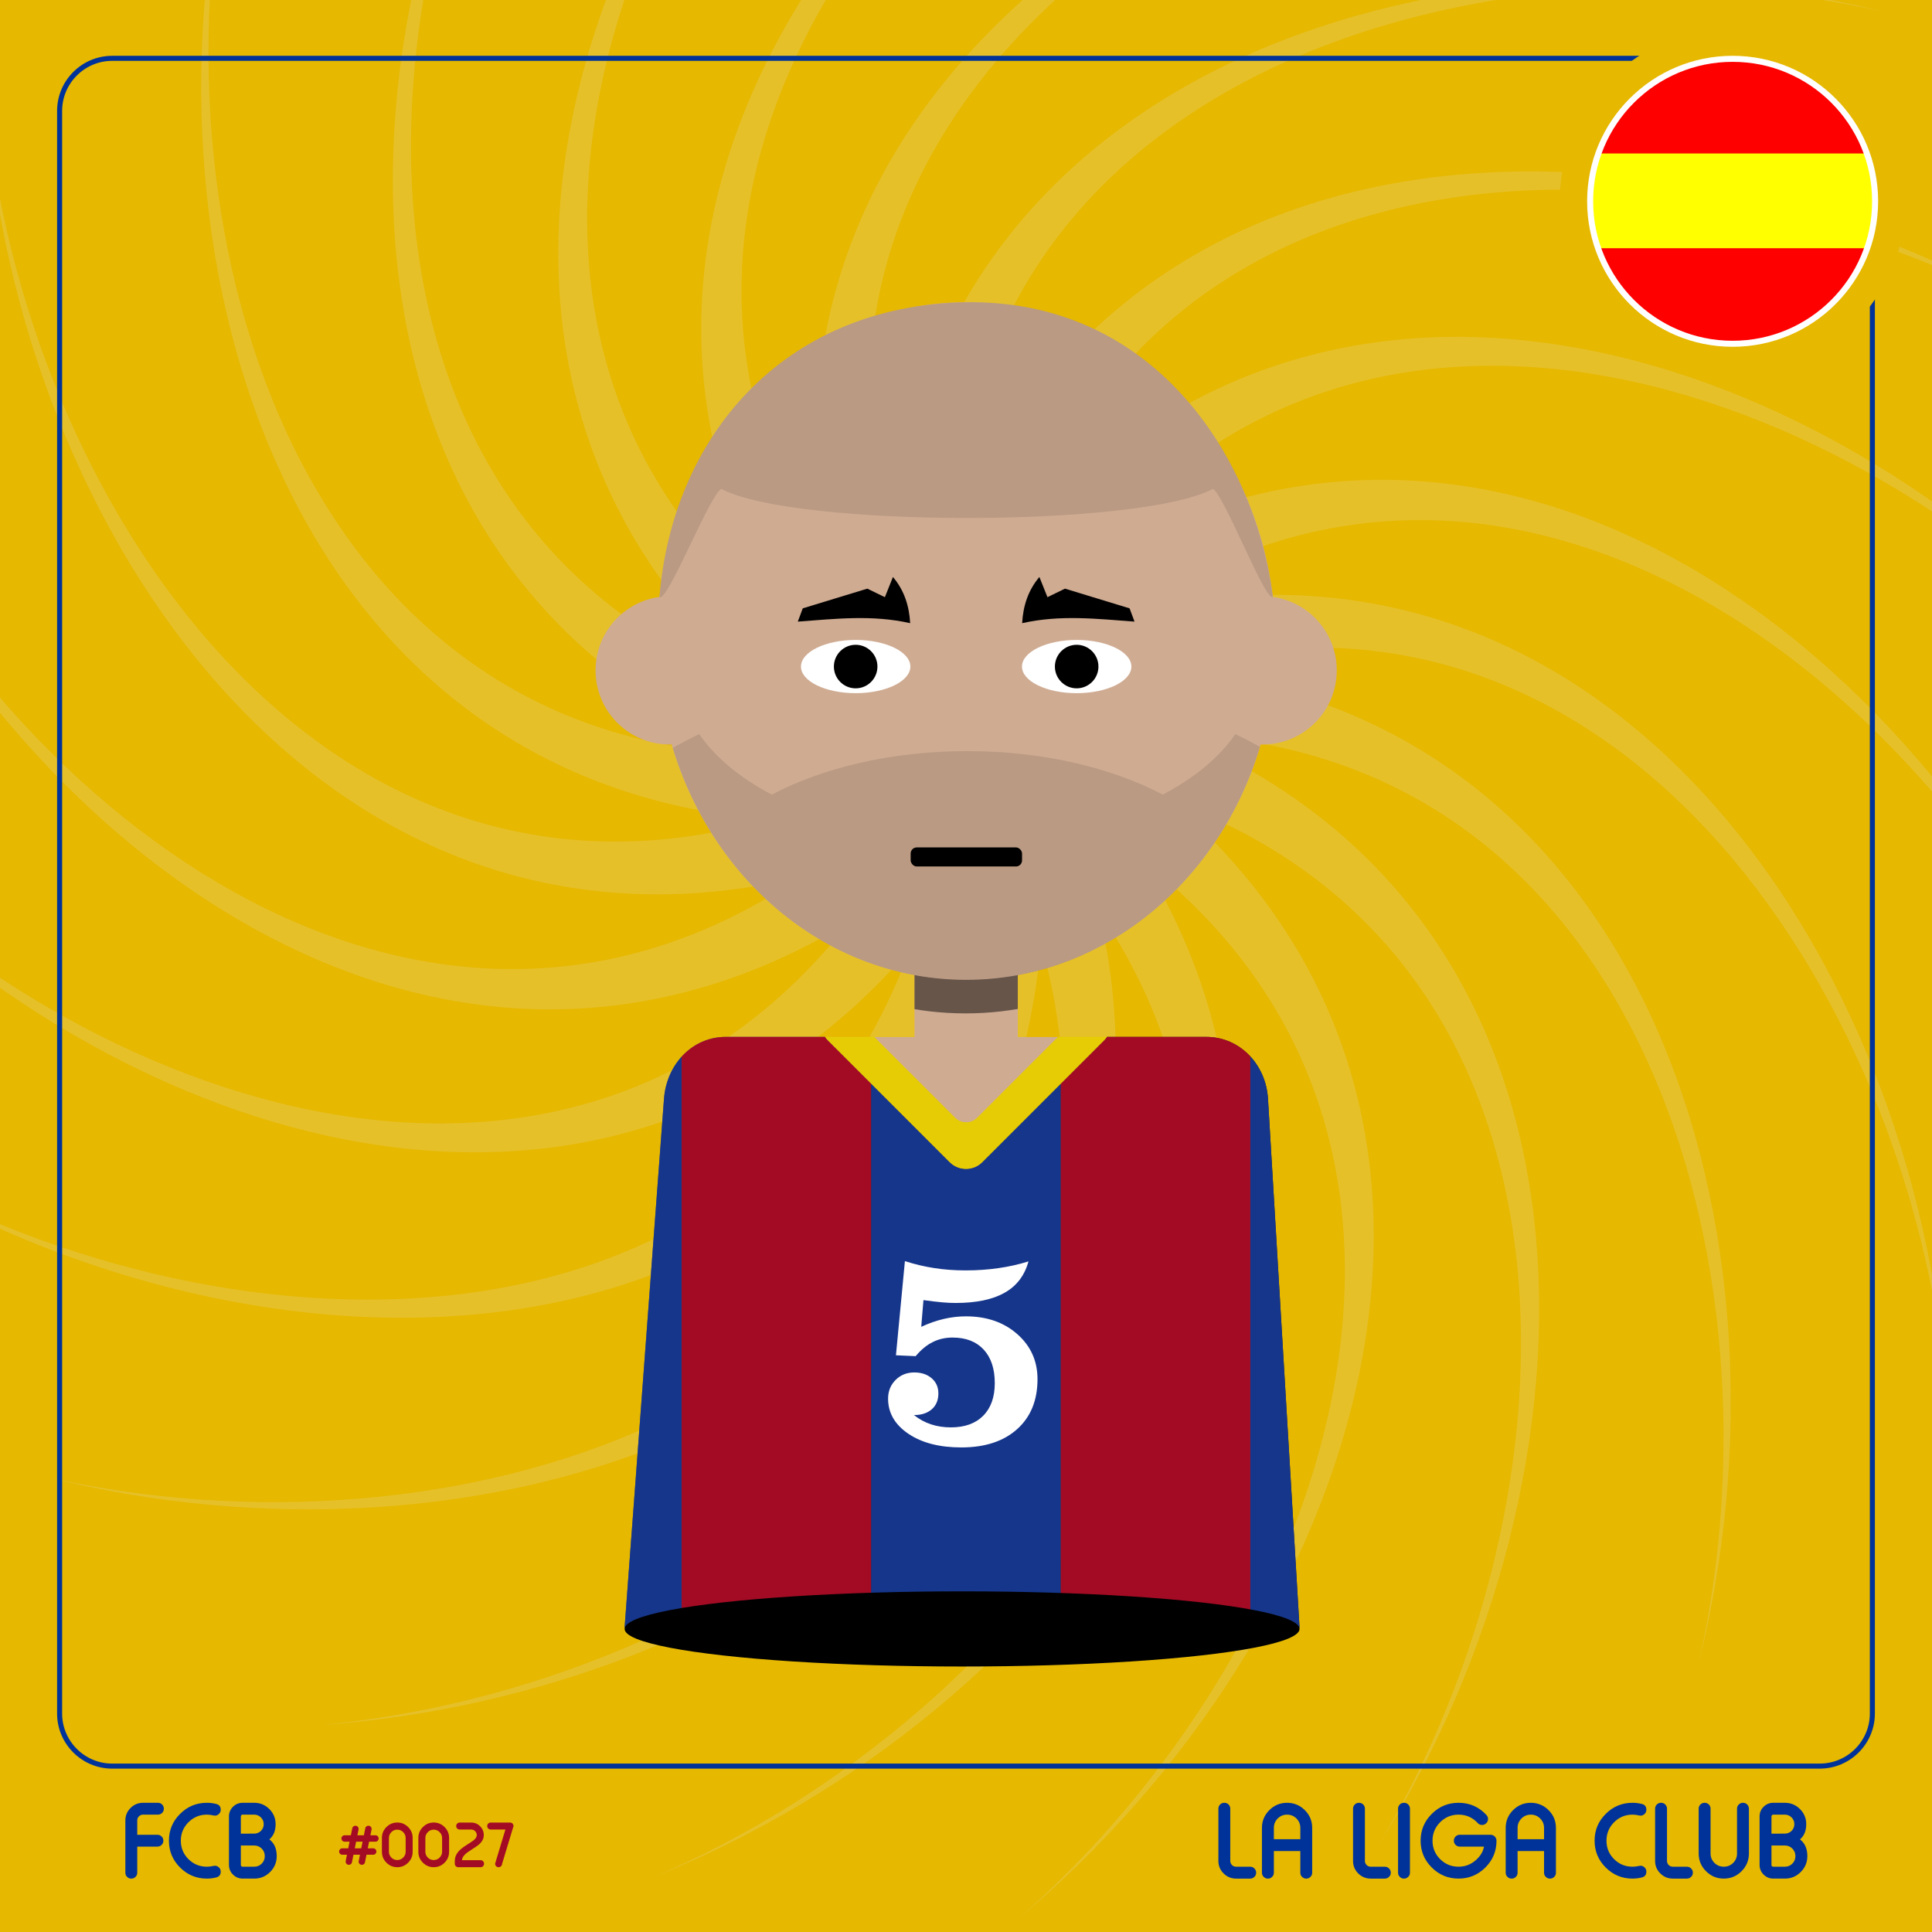 <?xml version="1.0" encoding="UTF-8"?>
<!DOCTYPE svg PUBLIC "-//W3C//DTD SVG 1.1//EN" "http://www.w3.org/Graphics/SVG/1.1/DTD/svg11.dtd">
<!-- Creator: CorelDRAW 2021 (64-Bit) -->
<svg xmlns="http://www.w3.org/2000/svg" xml:space="preserve" width="1920px" height="1920px" version="1.1" style="shape-rendering:geometricPrecision; text-rendering:geometricPrecision; image-rendering:optimizeQuality; fill-rule:evenodd; clip-rule:evenodd"
viewBox="0 0 758.7 758.7"
 xmlns:xlink="http://www.w3.org/1999/xlink"
 xmlns:xodm="http://www.corel.com/coreldraw/odm/2003">
 <defs>
  <style type="text/css">
   <![CDATA[
    .str1 {stroke:#003399;stroke-width:1.98;stroke-linecap:round;stroke-linejoin:round;stroke-miterlimit:22.926}
    .str0 {stroke:black;stroke-width:0.79;stroke-linecap:round;stroke-linejoin:round;stroke-miterlimit:22.926}
    .str2 {stroke:white;stroke-width:2.37;stroke-linecap:round;stroke-linejoin:round;stroke-miterlimit:22.926}
    .fil3 {fill:none}
    .fil15 {fill:black}
    .fil0 {fill:#16368B}
    .fil7 {fill:#16368B}
    .fil4 {fill:#333333}
    .fil8 {fill:#A30B24}
    .fil18 {fill:#BA9A83}
    .fil16 {fill:#CFAB92}
    .fil1 {fill:#E6B800}
    .fil9 {fill:#E6CC05}
    .fil11 {fill:red}
    .fil12 {fill:yellow}
    .fil19 {fill:white}
    .fil14 {fill:#003399;fill-rule:nonzero}
    .fil13 {fill:#A30B24;fill-rule:nonzero}
    .fil10 {fill:white;fill-rule:nonzero}
    .fil6 {fill:black;fill-opacity:0.102}
    .fil5 {fill:white;fill-opacity:0.302}
    .fil17 {fill:black;fill-opacity:0.502}
    .fil2 {fill:#E6C850;fill-opacity:0.502}
   ]]>
  </style>
   <clipPath id="id0">
    <path d="M0 0l758.7 0 0 758.7 -758.7 0 0 -758.7z"/>
   </clipPath>
   <clipPath id="id1">
    <path d="M285.03 407.19l38.96 0c0.32,0.47 0.68,0.92 1.1,1.34l47.87 47.87c3.52,3.51 9.26,3.51 12.77,0l47.87 -47.87c0.42,-0.42 0.79,-0.87 1.11,-1.34l38.95 0c13.36,0 23.49,10.95 24.28,24.28l12.39 207.68 -265.05 0 15.47 -207.68c0.99,-13.32 10.93,-24.28 24.28,-24.28z"/>
   </clipPath>
   <clipPath id="id2">
    <path d="M323.99 407.19l19.35 0 31.69 31.68c2.37,2.38 6.26,2.38 8.64,0l31.69 -31.68 19.35 0c-0.32,0.47 -0.69,0.92 -1.11,1.34l-47.87 47.87c-3.51,3.51 -9.25,3.51 -12.77,0l-47.87 -47.87c-0.42,-0.42 -0.78,-0.87 -1.1,-1.34z"/>
   </clipPath>
   <clipPath id="id3">
    <path d="M680.41 23.1c30.9,0 55.95,25.05 55.95,55.95 0,30.9 -25.05,55.95 -55.95,55.95 -30.9,0 -55.96,-25.05 -55.96,-55.95 0,-30.9 25.06,-55.95 55.96,-55.95z"/>
   </clipPath>
   <clipPath id="id4">
    <path d="M379.41 118.69c61.74,0 112.71,50.44 120.45,115.73 14.17,1.96 25.09,14.12 25.09,28.83 0,16.08 -13.04,29.12 -29.12,29.12 -0.25,0 -0.5,0 -0.75,-0.01 -13.69,46.72 -50.33,82.18 -95.39,90.47l0 24.41 15.73 0 -31.68 31.68c-2.38,2.38 -6.27,2.38 -8.65,0l-31.69 -31.68 15.73 0 0 -24.41c-45.05,-8.29 -81.69,-43.75 -95.38,-90.47l-0.76 0.01c-16.08,0 -29.11,-13.04 -29.11,-29.12 0,-14.71 10.91,-26.87 25.09,-28.83 7.73,-65.29 58.71,-115.73 120.44,-115.73z"/>
   </clipPath>
 </defs>
 <g id="Capa_x0020_1">
  <polygon class="fil0" points="0,0 758.7,0 758.7,758.7 0,758.7 "/>
  <g style="clip-path:url(#id0)">
   <g id="_3075451098512">
    <rect class="fil1 str0" x="-45.37" y="-33.69" width="843.14" height="821.13"/>
    <path class="fil2" d="M667.04 653.16c35.31,-155.86 -23.1,-358.05 -204.34,-364.61 176.74,74.23 170.03,290.73 78.78,435.85 81.74,-137.32 88.67,-347.66 -81.66,-409.9 145.14,125.21 71.86,329.04 -59.77,438.86 120.18,-105.34 191.77,-303.24 49,-415.08 99.35,163.94 -33.33,335.15 -192.46,398.91 146.85,-63.04 276.09,-229.13 174.87,-379.61 43.83,186.61 -135.27,308.44 -306.31,319.91 159.15,-14.58 333.39,-132.6 283.62,-307 -15.98,191.03 -223.96,251.54 -390.17,209.6 155.86,35.32 358.04,-23.09 364.6,-204.33 -74.23,176.74 -290.73,170.03 -435.85,78.78 137.33,81.74 347.66,88.67 409.9,-81.67 -125.21,145.15 -329.04,71.87 -438.85,-59.76 105.34,120.18 303.23,191.76 415.07,49 -163.94,99.35 -335.14,-33.34 -398.91,-192.46 63.05,146.85 229.14,276.09 379.62,174.87 -186.62,43.83 -308.44,-135.27 -319.92,-306.31 14.59,159.15 132.61,333.39 307,283.62 -191.02,-15.98 -251.54,-223.96 -209.6,-390.17 -35.31,155.85 23.1,358.05 204.33,364.6 -176.74,-74.23 -170.02,-290.73 -78.77,-435.85 -81.75,137.32 -88.68,347.66 81.66,409.9 -145.15,-125.21 -71.86,-329.04 59.77,-438.86 -120.18,105.34 -191.77,303.25 -49,415.08 -99.36,-163.94 33.33,-335.15 192.45,-398.91 -146.84,63.04 -276.09,229.14 -174.87,379.61 -43.83,-186.61 135.27,-308.44 306.31,-319.91 -159.14,14.58 -333.39,132.61 -283.62,307 15.99,-191.03 223.97,-251.55 390.18,-209.6 -155.86,-35.31 -358.05,23.1 -364.6,204.33 74.23,-176.74 290.72,-170.03 435.84,-78.77 -137.32,-81.75 -347.66,-88.68 -409.9,81.66 125.21,-145.15 329.05,-71.87 438.86,59.76 -105.34,-120.17 -303.25,-191.76 -415.07,-49 163.93,-99.35 335.14,33.34 398.91,192.46 -63.05,-146.85 -229.15,-276.1 -379.62,-174.87 186.62,-43.83 308.44,135.27 319.91,306.31 -14.58,-159.15 -132.6,-333.39 -307,-283.62 191.03,15.98 251.55,223.96 209.61,390.18z"/>
   </g>
  </g>
  <polygon class="fil3" points="0,0 758.7,0 758.7,758.7 0,758.7 "/>
  <path class="fil3 str1" d="M44.03 22.91l646.44 0c11.34,0 44.81,31.25 44.81,42.59l0 607.43c0,11.34 -9.28,20.62 -20.62,20.62l-670.63 0c-11.34,0 -20.62,-9.28 -20.62,-20.62l0 -629.4c0,-11.34 9.28,-20.62 20.62,-20.62z"/>
  <path class="fil4" d="M285.03 407.19l38.96 0c0.32,0.47 0.68,0.92 1.1,1.34l47.87 47.87c3.52,3.51 9.26,3.51 12.77,0l47.87 -47.87c0.42,-0.42 0.79,-0.87 1.11,-1.34l38.95 0c13.36,0 23.49,10.95 24.28,24.28l12.39 207.68 -265.05 0 15.47 -207.68c0.99,-13.32 10.93,-24.28 24.28,-24.28z"/>
  <g style="clip-path:url(#id1)">
   <g id="_3075451102688">
    <g>
     <path id="_1" class="fil5" d="M185.83 357.18l193.52 0 0 54.3 -80.92 0c-10.97,0 -19.94,8.97 -19.94,19.94l0 288.73c0,2 0.3,3.93 0.85,5.75l-93.51 0 0 -368.72z"/>
     <path class="fil6" d="M572.86 357.18l-193.51 0 0 54.3 82.28 0c10.96,0 19.93,8.97 19.93,19.94l0 175.7c-106.59,12.37 -208.85,6.17 -306.99,-17.67 0,47.25 0,94.5 0,141.75 136.97,0 273.95,0 410.92,0 0,-47.25 0,-94.5 0,-141.75 -4.22,0.94 -8.43,1.85 -12.63,2.73l0 -235z"/>
    </g>
    <rect class="fil7" x="193.23" y="365.62" width="74.45" height="305.37"/>
    <rect class="fil8" x="267.68" y="365.62" width="74.45" height="305.37"/>
    <rect class="fil7" x="342.12" y="365.62" width="74.45" height="305.37"/>
    <rect class="fil8" x="416.57" y="365.62" width="74.45" height="305.37"/>
    <rect class="fil7" x="491.02" y="365.62" width="74.45" height="305.37"/>
   </g>
  </g>
  <path class="fil3" d="M285.03 407.19l38.96 0c0.32,0.47 0.68,0.92 1.1,1.34l47.87 47.87c3.52,3.51 9.26,3.51 12.77,0l47.87 -47.87c0.42,-0.42 0.79,-0.87 1.11,-1.34l38.95 0c13.36,0 23.49,10.95 24.28,24.28l12.39 207.68 -265.05 0 15.47 -207.68c0.99,-13.32 10.93,-24.28 24.28,-24.28z"/>
  <path class="fil9" d="M323.99 407.19l19.35 0 31.69 31.68c2.37,2.38 6.26,2.38 8.64,0l31.69 -31.68 19.35 0c-0.32,0.47 -0.69,0.92 -1.11,1.34l-47.87 47.87c-3.51,3.51 -9.25,3.51 -12.77,0l-47.87 -47.87c-0.42,-0.42 -0.78,-0.87 -1.1,-1.34z"/>
  <g style="clip-path:url(#id2)">
  </g>
  <path id="_1_0" class="fil3" d="M323.99 407.19l19.35 0 31.69 31.68c2.37,2.38 6.26,2.38 8.64,0l31.69 -31.68 19.35 0c-0.32,0.47 -0.69,0.92 -1.11,1.34l-47.87 47.87c-3.51,3.51 -9.25,3.51 -12.77,0l-47.87 -47.87c-0.42,-0.42 -0.78,-0.87 -1.1,-1.34z"/>
  <path class="fil10" d="M358.91 555.7c2.06,1.62 4.28,2.84 6.7,3.64 2.42,0.8 5.02,1.19 7.8,1.19 5.44,0 9.67,-1.52 12.69,-4.56 3.03,-3.05 4.55,-7.33 4.55,-12.83 0,-5.65 -1.47,-10.04 -4.38,-13.18 -2.93,-3.14 -6.98,-4.7 -12.19,-4.7 -2.86,0 -5.46,0.59 -7.82,1.79 -2.38,1.18 -4.59,3.02 -6.68,5.52l-7.74 -0.35 3.52 -36.98c3.74,1.22 7.59,2.13 11.51,2.74 3.92,0.61 8.04,0.91 12.36,0.91 4.46,0 8.76,-0.3 12.86,-0.89 4.11,-0.59 8.05,-1.47 11.8,-2.65 -1.52,5.54 -4.64,9.65 -9.38,12.31 -4.72,2.68 -11.15,4.02 -19.31,4.02 -1.48,0 -3.2,-0.08 -5.16,-0.25 -1.96,-0.17 -4.41,-0.46 -7.4,-0.88l-0.87 10.49c2.97,-1.37 5.91,-2.4 8.83,-3.09 2.93,-0.68 5.82,-1.02 8.73,-1.02 8.18,0 14.9,2.34 20.18,7 5.27,4.66 7.92,10.54 7.92,17.67 0,8.3 -2.66,14.83 -7.99,19.62 -5.33,4.79 -12.65,7.19 -21.94,7.19 -8.54,0 -15.47,-1.79 -20.77,-5.36 -5.31,-3.6 -7.98,-8.19 -7.98,-13.8 0,-2.93 0.99,-5.36 2.95,-7.34 1.96,-1.96 4.42,-2.95 7.35,-2.95 2.77,0 5.06,0.76 6.81,2.28 1.77,1.52 2.64,3.5 2.64,5.96 0,2.62 -0.85,4.7 -2.59,6.22 -1.73,1.52 -4.07,2.28 -7,2.28z"/>
  <circle class="fil1" cx="680.41" cy="79.05" r="67.9"/>
  <g>
  </g>
  <g style="clip-path:url(#id3)">
   <g>
    <rect class="fil11" x="606.01" y="23.14" width="168.83" height="37.17"/>
    <rect class="fil12" x="606.01" y="60.32" width="168.83" height="37.17"/>
    <rect class="fil11" x="606.01" y="97.49" width="168.83" height="37.17"/>
   </g>
  </g>
  <path class="fil3 str2" d="M680.41 23.1c30.9,0 55.95,25.05 55.95,55.95 0,30.9 -25.05,55.95 -55.95,55.95 -30.9,0 -55.96,-25.05 -55.96,-55.95 0,-30.9 25.06,-55.95 55.96,-55.95z"/>
  <path class="fil13" d="M136.75 725.84l0.52 -2.61 -1.96 0c-0.33,0 -0.63,-0.12 -0.87,-0.37 -0.24,-0.25 -0.36,-0.54 -0.36,-0.88l0 -0.02c0,-0.34 0.12,-0.63 0.36,-0.88 0.24,-0.24 0.54,-0.36 0.87,-0.36l2.47 0 0.56 -2.77c0.07,-0.33 0.25,-0.59 0.54,-0.78 0.21,-0.14 0.44,-0.2 0.69,-0.2 0.08,0 0.18,0 0.28,0.02l0.02 0.01c0.3,0.06 0.55,0.23 0.75,0.51 0.14,0.21 0.2,0.44 0.2,0.68 0,0.09 -0.01,0.18 -0.02,0.27l-0.45 2.26 2.54 0 0.56 -2.77c0.07,-0.33 0.25,-0.59 0.54,-0.78 0.21,-0.14 0.43,-0.2 0.67,-0.2 0.09,0 0.18,0 0.27,0.02l0.03 0.01c0.32,0.06 0.57,0.23 0.77,0.51 0.13,0.21 0.2,0.44 0.2,0.68 0,0.09 -0.01,0.18 -0.02,0.27l-0.45 2.26 2 0c0.34,0 0.63,0.12 0.86,0.36 0.25,0.25 0.37,0.54 0.37,0.88l0 0.02c0,0.34 -0.12,0.63 -0.37,0.88 -0.23,0.25 -0.52,0.37 -0.86,0.37l-2.51 0 -0.53 2.61 2.14 0c0.35,0 0.64,0.13 0.87,0.37 0.25,0.25 0.37,0.54 0.37,0.88l0 0.03c0,0.33 -0.12,0.62 -0.37,0.87 -0.23,0.24 -0.52,0.37 -0.87,0.37l-2.64 0 -0.6 2.97c-0.06,0.34 -0.24,0.6 -0.53,0.79 -0.21,0.13 -0.44,0.2 -0.68,0.2 -0.08,0 -0.18,-0.01 -0.26,-0.02l-0.04 -0.01c-0.31,-0.07 -0.57,-0.24 -0.76,-0.52 -0.14,-0.21 -0.22,-0.43 -0.22,-0.68 0,-0.08 0.02,-0.17 0.04,-0.26l0.48 -2.47 -2.54 0 -0.6 2.97c-0.06,0.34 -0.24,0.6 -0.53,0.79 -0.21,0.13 -0.44,0.2 -0.7,0.2 -0.08,0 -0.18,-0.01 -0.28,-0.02l-0.02 -0.01c-0.3,-0.07 -0.55,-0.24 -0.74,-0.52 -0.14,-0.21 -0.21,-0.43 -0.21,-0.68 0,-0.08 0.01,-0.17 0.03,-0.26l0.48 -2.47 -1.82 0c-0.34,0 -0.64,-0.13 -0.88,-0.37 -0.24,-0.25 -0.36,-0.54 -0.36,-0.87l0 -0.03c0,-0.34 0.12,-0.63 0.36,-0.88 0.24,-0.24 0.54,-0.37 0.88,-0.37l2.33 0zm3.1 -2.61l-0.53 2.61 2.54 0 0.52 -2.61 -2.53 0z"/>
  <path id="_1_1" class="fil13" d="M156.01 715.71c1.66,0 3.08,0.59 4.26,1.77 1.19,1.18 1.78,2.6 1.78,4.25l0 5.48c0,1.66 -0.59,3.08 -1.78,4.27 -1.18,1.18 -2.6,1.77 -4.26,1.77 -1.65,0 -3.07,-0.59 -4.25,-1.77 -1.19,-1.19 -1.78,-2.61 -1.78,-4.27l0 -5.48c0,-1.65 0.59,-3.07 1.78,-4.25 1.18,-1.18 2.6,-1.77 4.25,-1.77zm0 2.8c-0.91,0 -1.68,0.32 -2.32,0.97 -0.64,0.64 -0.96,1.42 -0.96,2.32l0 5.34c0,0.91 0.32,1.69 0.96,2.33 0.64,0.64 1.41,0.97 2.32,0.97 0.91,0 1.68,-0.33 2.32,-0.97 0.65,-0.64 0.97,-1.42 0.97,-2.33l0 -5.34c0,-0.9 -0.32,-1.68 -0.97,-2.32 -0.64,-0.65 -1.41,-0.97 -2.32,-0.97z"/>
  <path id="_2" class="fil13" d="M170.32 715.71c1.66,0 3.08,0.59 4.26,1.77 1.19,1.18 1.78,2.6 1.78,4.25l0 5.48c0,1.66 -0.59,3.08 -1.78,4.27 -1.18,1.18 -2.6,1.77 -4.26,1.77 -1.65,0 -3.07,-0.59 -4.25,-1.77 -1.19,-1.19 -1.78,-2.61 -1.78,-4.27l0 -5.48c0,-1.65 0.59,-3.07 1.78,-4.25 1.18,-1.18 2.6,-1.77 4.25,-1.77zm0 2.8c-0.91,0 -1.68,0.32 -2.32,0.97 -0.64,0.64 -0.96,1.42 -0.96,2.32l0 5.34c0,0.91 0.32,1.69 0.96,2.33 0.64,0.64 1.41,0.97 2.32,0.97 0.91,0 1.68,-0.33 2.32,-0.97 0.65,-0.64 0.97,-1.42 0.97,-2.33l0 -5.34c0,-0.9 -0.32,-1.68 -0.97,-2.32 -0.64,-0.65 -1.41,-0.97 -2.32,-0.97z"/>
  <path id="_3" class="fil13" d="M185.03 715.72c1.37,0 2.54,0.48 3.5,1.45 0.97,0.96 1.45,2.12 1.45,3.49 0,1.19 -0.48,2.28 -1.43,3.25 -0.57,0.59 -1.57,1.32 -3,2.2 -1.42,0.89 -2.38,1.58 -2.88,2.07 -0.83,0.81 -1.24,1.59 -1.24,2.32l7.31 0c0.38,0 0.7,0.13 0.95,0.41 0.27,0.26 0.4,0.59 0.4,0.96l0 0.02c0,0.38 -0.13,0.7 -0.4,0.96 -0.25,0.27 -0.57,0.4 -0.95,0.4l-8.78 0c-0.37,0 -0.68,-0.13 -0.96,-0.4 -0.27,-0.26 -0.4,-0.58 -0.4,-0.96l0 -1.05c0,-1.38 0.48,-2.62 1.43,-3.74 0.65,-0.76 1.66,-1.58 3.04,-2.46 1.67,-1.07 2.64,-1.73 2.94,-1.96 0.81,-0.68 1.22,-1.36 1.22,-2.02 0,-0.61 -0.21,-1.12 -0.64,-1.55 -0.43,-0.44 -0.95,-0.65 -1.56,-0.65l-4.51 0c-0.38,0 -0.7,-0.13 -0.97,-0.4 -0.26,-0.26 -0.4,-0.59 -0.4,-0.96l0 -0.02c0,-0.38 0.14,-0.7 0.4,-0.97 0.27,-0.26 0.59,-0.39 0.97,-0.39l4.51 0z"/>
  <path id="_4" class="fil13" d="M197.17 731.94c0,0.34 -0.13,0.64 -0.4,0.91 -0.27,0.27 -0.59,0.4 -0.96,0.4l-0.03 0c-0.38,0 -0.69,-0.13 -0.95,-0.4 -0.27,-0.26 -0.4,-0.59 -0.4,-1l4.04 -13.39 -5.78 0c-0.37,0 -0.69,-0.13 -0.96,-0.4 -0.26,-0.26 -0.4,-0.59 -0.4,-0.96l0 -0.02c0,-0.38 0.14,-0.7 0.4,-0.97 0.27,-0.26 0.59,-0.39 0.96,-0.39l7.61 0c0.37,0 0.69,0.13 0.96,0.39 0.26,0.27 0.4,0.61 0.4,1.01l-4.49 14.82z"/>
  <path class="fil14" d="M53.9 720.52l7.95 0c0.61,0 1.15,0.22 1.62,0.67 0.45,0.45 0.68,1 0.68,1.64l0 0.04c0,0.64 -0.23,1.18 -0.68,1.62 -0.47,0.45 -1.01,0.68 -1.62,0.68l-7.95 0 0 10.26c0,0.64 -0.23,1.18 -0.69,1.62 -0.46,0.45 -1,0.68 -1.62,0.68l-0.06 0c-0.62,0 -1.16,-0.23 -1.62,-0.68 -0.46,-0.44 -0.68,-0.98 -0.68,-1.62l0 -20.52c0,-1.91 0.68,-3.55 2.04,-4.91 1.36,-1.36 3,-2.04 4.92,-2.04l5.85 0c0.62,0 1.16,0.22 1.62,0.66 0.45,0.47 0.68,1.01 0.68,1.64l0 0.04c0,0.64 -0.23,1.19 -0.68,1.64 -0.46,0.44 -1,0.67 -1.62,0.67l-5.85 0c-0.64,0 -1.18,0.22 -1.62,0.67 -0.45,0.44 -0.67,0.99 -0.67,1.63l0 5.61z"/>
  <path id="_1_2" class="fil14" d="M81.23 707.96c1.25,0 2.49,0.15 3.69,0.46 1.17,0.3 1.76,1.04 1.76,2.23l0 0.06c0,0.74 -0.31,1.36 -0.92,1.82 -0.4,0.32 -0.85,0.48 -1.33,0.48 -0.2,0 -0.41,-0.03 -0.63,-0.08 -0.86,-0.21 -1.71,-0.32 -2.57,-0.32 -2.83,0 -5.23,1 -7.23,2.99 -1.99,2 -2.99,4.41 -2.99,7.25 0,2.83 1,5.25 2.99,7.24 2,1.98 4.4,2.97 7.23,2.97 0.86,0 1.71,-0.1 2.57,-0.31 0.22,-0.04 0.43,-0.07 0.63,-0.07 0.48,0 0.93,0.16 1.33,0.48 0.61,0.45 0.92,1.06 0.92,1.83l0 0.03c0,1.2 -0.59,1.95 -1.76,2.25 -1.2,0.31 -2.44,0.46 -3.69,0.46 -4.11,0 -7.61,-1.46 -10.52,-4.36 -2.92,-2.91 -4.37,-6.42 -4.37,-10.52 0,-4.11 1.45,-7.62 4.37,-10.52 2.91,-2.92 6.41,-4.37 10.52,-4.37z"/>
  <path id="_2_3" class="fil14" d="M94.58 720.08l5.25 -0.02c1.04,0 1.92,-0.36 2.64,-1.07 0.73,-0.72 1.09,-1.6 1.09,-2.64 0,-1.03 -0.36,-1.91 -1.09,-2.63 -0.73,-0.74 -1.62,-1.11 -2.64,-1.11l-4.54 0c-0.21,0 -0.38,0.07 -0.52,0.21 -0.12,0.14 -0.19,0.31 -0.19,0.51l0 6.75zm-4.67 -6.75c0,-1.49 0.53,-2.75 1.58,-3.81 1.06,-1.04 2.33,-1.56 3.8,-1.56l4.54 0c2.32,0 4.3,0.82 5.94,2.46 1.64,1.64 2.46,3.61 2.46,5.93 0,2.61 -0.82,4.61 -2.46,5.98 1.94,1.47 2.9,3.66 2.9,6.58 0,2.43 -0.87,4.5 -2.59,6.23 -1.73,1.73 -3.81,2.59 -6.25,2.59l-4.54 0c-1.47,0 -2.74,-0.53 -3.8,-1.58 -1.05,-1.05 -1.58,-2.32 -1.58,-3.79l0 -19.03zm9.92 19.73c1.15,0 2.14,-0.4 2.95,-1.2 0.8,-0.81 1.2,-1.8 1.2,-2.95 0,-1.16 -0.4,-2.15 -1.2,-2.96 -0.81,-0.81 -1.8,-1.22 -2.95,-1.22l-5.25 0 0 7.63c0,0.2 0.07,0.37 0.19,0.51 0.14,0.12 0.31,0.19 0.52,0.19l4.54 0z"/>
  <path class="fil14" d="M483.13 730.78c0,0.63 0.23,1.17 0.67,1.62 0.44,0.44 0.98,0.66 1.62,0.66l5.54 0c0.64,0 1.19,0.23 1.64,0.69 0.46,0.45 0.69,1 0.69,1.64l0 0.04c0,0.64 -0.23,1.18 -0.69,1.62 -0.45,0.45 -1,0.68 -1.64,0.68l-5.54 0c-1.92,0 -3.56,-0.68 -4.92,-2.04 -1.36,-1.36 -2.04,-2.99 -2.04,-4.91l0 -20.52c0,-0.63 0.23,-1.17 0.69,-1.64 0.45,-0.44 0.99,-0.66 1.62,-0.66l0.06 0c0.62,0 1.16,0.22 1.62,0.66 0.45,0.47 0.68,1.01 0.68,1.64l0 20.52z"/>
  <path id="_1_4" class="fil14" d="M515.3 735.43c0,0.64 -0.23,1.18 -0.68,1.62 -0.46,0.45 -1,0.68 -1.62,0.68l-0.06 0c-0.62,0 -1.16,-0.23 -1.62,-0.68 -0.46,-0.44 -0.68,-0.98 -0.68,-1.62l0 -8.51 -10.39 0 0 8.51c0,0.64 -0.23,1.18 -0.69,1.62 -0.46,0.45 -1,0.68 -1.62,0.68l-0.06 0c-0.62,0 -1.16,-0.23 -1.62,-0.68 -0.46,-0.44 -0.69,-0.98 -0.69,-1.62l0 -17.62c0,-2.72 0.97,-5.04 2.91,-6.97 1.93,-1.92 4.24,-2.88 6.95,-2.88 2.72,0 5.04,0.96 6.97,2.88 1.94,1.93 2.9,4.25 2.9,6.97l0 17.62zm-4.66 -13.16l0 -4.46c0,-1.43 -0.51,-2.66 -1.51,-3.68 -1.02,-1.01 -2.25,-1.52 -3.7,-1.52 -1.44,0 -2.66,0.51 -3.68,1.52 -1,1.02 -1.5,2.25 -1.5,3.68l0 4.46 10.39 0z"/>
  <path id="_2_5" class="fil14" d="M536 730.78c0,0.63 0.23,1.17 0.67,1.62 0.44,0.44 0.98,0.66 1.62,0.66l5.54 0c0.64,0 1.19,0.23 1.64,0.69 0.47,0.45 0.69,1 0.69,1.64l0 0.04c0,0.64 -0.22,1.18 -0.69,1.62 -0.45,0.45 -1,0.68 -1.64,0.68l-5.54 0c-1.92,0 -3.56,-0.68 -4.92,-2.04 -1.36,-1.36 -2.03,-2.99 -2.03,-4.91l0 -20.52c0,-0.63 0.22,-1.17 0.68,-1.64 0.45,-0.44 0.99,-0.66 1.62,-0.66l0.06 0c0.62,0 1.16,0.22 1.62,0.66 0.45,0.47 0.68,1.01 0.68,1.64l0 20.52z"/>
  <path id="_3_6" class="fil14" d="M551.38 707.96c0.62,0 1.16,0.22 1.62,0.66 0.46,0.47 0.69,1.01 0.69,1.64l0 25.17c0,0.64 -0.23,1.18 -0.69,1.62 -0.46,0.45 -1,0.68 -1.62,0.68l-0.05 0c-0.63,0 -1.17,-0.23 -1.62,-0.68 -0.46,-0.44 -0.69,-0.98 -0.69,-1.62l0 -25.17c0,-0.63 0.23,-1.17 0.69,-1.64 0.45,-0.44 0.99,-0.66 1.62,-0.66l0.05 0z"/>
  <path id="_4_7" class="fil14" d="M572.76 707.96c4.36,0 8.02,1.6 10.97,4.8 0.41,0.46 0.63,0.98 0.63,1.56 0,0.09 -0.01,0.18 -0.02,0.25 -0.09,0.7 -0.4,1.24 -0.94,1.6l-0.04 0.04c-0.41,0.31 -0.86,0.46 -1.33,0.46 -0.09,0 -0.18,-0.01 -0.27,-0.02 -0.57,-0.05 -1.06,-0.3 -1.46,-0.74 -2.02,-2.2 -4.54,-3.3 -7.54,-3.3 -2.81,0 -5.22,1 -7.22,2.99 -1.99,2 -2.99,4.41 -2.99,7.25 0,2.83 1,5.25 2.99,7.24 2,1.98 4.41,2.97 7.22,2.97 2.54,0 4.75,-0.82 6.66,-2.46 1.89,-1.63 3.01,-3.43 3.34,-5.43l-9.51 0c-0.64,0 -1.19,-0.23 -1.64,-0.68 -0.45,-0.45 -0.67,-0.99 -0.67,-1.62l0 -0.04c0,-0.64 0.22,-1.19 0.67,-1.64 0.45,-0.45 1,-0.67 1.64,-0.67l12.1 0c0.63,0 1.18,0.22 1.64,0.67 0.44,0.45 0.67,1 0.69,1.64l0 0.02c0,4.1 -1.46,7.61 -4.37,10.52 -2.93,2.9 -6.44,4.36 -10.55,4.36 -4.09,0 -7.6,-1.46 -10.51,-4.36 -2.91,-2.91 -4.37,-6.42 -4.37,-10.52 0,-4.11 1.46,-7.62 4.37,-10.52 2.91,-2.92 6.42,-4.37 10.51,-4.37z"/>
  <path id="_5" class="fil14" d="M611.02 735.43c0,0.64 -0.23,1.18 -0.68,1.62 -0.46,0.45 -1,0.68 -1.62,0.68l-0.06 0c-0.62,0 -1.16,-0.23 -1.62,-0.68 -0.46,-0.44 -0.69,-0.98 -0.69,-1.62l0 -8.51 -10.39 0 0 8.51c0,0.64 -0.22,1.18 -0.68,1.62 -0.46,0.45 -1,0.68 -1.62,0.68l-0.06 0c-0.62,0 -1.16,-0.23 -1.62,-0.68 -0.46,-0.44 -0.69,-0.98 -0.69,-1.62l0 -17.62c0,-2.72 0.97,-5.04 2.9,-6.97 1.94,-1.92 4.25,-2.88 6.96,-2.88 2.72,0 5.04,0.96 6.97,2.88 1.94,1.93 2.9,4.25 2.9,6.97l0 17.62zm-4.67 -13.16l0 -4.46c0,-1.43 -0.5,-2.66 -1.51,-3.68 -1.01,-1.01 -2.24,-1.52 -3.69,-1.52 -1.44,0 -2.66,0.51 -3.68,1.52 -1,1.02 -1.51,2.25 -1.51,3.68l0 4.46 10.39 0z"/>
  <path id="_6" class="fil14" d="M641.08 707.96c1.26,0 2.49,0.15 3.7,0.46 1.17,0.3 1.75,1.04 1.75,2.23l0 0.06c0,0.74 -0.3,1.36 -0.91,1.82 -0.41,0.32 -0.86,0.48 -1.34,0.48 -0.2,0 -0.41,-0.03 -0.63,-0.08 -0.85,-0.21 -1.7,-0.32 -2.57,-0.32 -2.82,0 -5.23,1 -7.23,2.99 -1.99,2 -2.98,4.41 -2.98,7.25 0,2.83 0.99,5.25 2.98,7.24 2,1.98 4.41,2.97 7.23,2.97 0.87,0 1.72,-0.1 2.57,-0.31 0.22,-0.04 0.43,-0.07 0.63,-0.07 0.48,0 0.93,0.16 1.34,0.48 0.61,0.45 0.91,1.06 0.91,1.83l0 0.03c0,1.2 -0.58,1.95 -1.75,2.25 -1.21,0.31 -2.44,0.46 -3.7,0.46 -4.1,0 -7.61,-1.46 -10.52,-4.36 -2.91,-2.91 -4.36,-6.42 -4.36,-10.52 0,-4.11 1.45,-7.62 4.36,-10.52 2.91,-2.92 6.42,-4.37 10.52,-4.37z"/>
  <path id="_7" class="fil14" d="M654.63 730.78c0,0.63 0.22,1.17 0.67,1.62 0.44,0.44 0.98,0.66 1.62,0.66l5.54 0c0.64,0 1.18,0.23 1.64,0.69 0.46,0.45 0.69,1 0.69,1.64l0 0.04c0,0.64 -0.23,1.18 -0.69,1.62 -0.46,0.45 -1,0.68 -1.64,0.68l-5.54 0c-1.92,0 -3.56,-0.68 -4.92,-2.04 -1.36,-1.36 -2.04,-2.99 -2.04,-4.91l0 -20.52c0,-0.63 0.23,-1.17 0.68,-1.64 0.46,-0.44 1,-0.66 1.62,-0.66l0.06 0c0.63,0 1.17,0.22 1.62,0.66 0.46,0.47 0.69,1.01 0.69,1.64l0 20.52z"/>
  <path id="_8" class="fil14" d="M686.8 727.87c0,2.72 -0.97,5.05 -2.9,6.97 -1.93,1.93 -4.25,2.89 -6.97,2.89 -2.71,0 -5.02,-0.96 -6.96,-2.89 -1.93,-1.92 -2.9,-4.25 -2.9,-6.97l0 -17.61c0,-0.63 0.23,-1.17 0.69,-1.64 0.46,-0.44 1,-0.66 1.62,-0.66l0.06 0c0.62,0 1.16,0.22 1.62,0.66 0.46,0.47 0.68,1.01 0.68,1.64l0 17.61c0,1.44 0.5,2.67 1.51,3.69 1.02,1 2.24,1.5 3.68,1.5 1.45,0 2.68,-0.5 3.69,-1.5 1.01,-1.02 1.51,-2.25 1.51,-3.69l0 -17.61c0,-0.63 0.23,-1.17 0.69,-1.64 0.46,-0.44 1,-0.66 1.62,-0.66l0.05 0c0.63,0 1.17,0.22 1.62,0.66 0.46,0.47 0.69,1.01 0.69,1.64l0 17.61z"/>
  <path id="_9" class="fil14" d="M695.66 720.08l5.25 -0.02c1.04,0 1.92,-0.36 2.65,-1.07 0.72,-0.72 1.08,-1.6 1.08,-2.64 0,-1.03 -0.36,-1.91 -1.08,-2.63 -0.74,-0.74 -1.62,-1.11 -2.65,-1.11l-4.54 0c-0.2,0 -0.37,0.07 -0.52,0.21 -0.12,0.14 -0.19,0.31 -0.19,0.51l0 6.75zm-4.67 -6.75c0,-1.49 0.53,-2.75 1.58,-3.81 1.07,-1.04 2.33,-1.56 3.8,-1.56l4.54 0c2.32,0 4.31,0.82 5.94,2.46 1.64,1.64 2.46,3.61 2.46,5.93 0,2.61 -0.82,4.61 -2.46,5.98 1.94,1.47 2.9,3.66 2.9,6.58 0,2.43 -0.87,4.5 -2.59,6.23 -1.73,1.73 -3.81,2.59 -6.25,2.59l-4.54 0c-1.47,0 -2.73,-0.53 -3.8,-1.58 -1.05,-1.05 -1.58,-2.32 -1.58,-3.79l0 -19.03zm9.92 19.73c1.15,0 2.14,-0.4 2.95,-1.2 0.8,-0.81 1.2,-1.8 1.2,-2.95 0,-1.16 -0.4,-2.15 -1.2,-2.96 -0.81,-0.81 -1.8,-1.22 -2.95,-1.22l-5.25 0 0 7.63c0,0.2 0.07,0.37 0.19,0.51 0.15,0.12 0.32,0.19 0.52,0.19l4.54 0z"/>
  <ellipse class="fil15" cx="377.81" cy="639.68" rx="132.52" ry="14.76"/>
  <path class="fil16" d="M379.41 118.69c61.74,0 112.71,50.44 120.45,115.73 14.17,1.96 25.09,14.12 25.09,28.83 0,16.08 -13.04,29.12 -29.12,29.12 -0.25,0 -0.5,0 -0.75,-0.01 -13.69,46.72 -50.33,82.18 -95.39,90.47l0 24.41 15.73 0 -31.68 31.68c-2.38,2.38 -6.27,2.38 -8.65,0l-31.69 -31.68 15.73 0 0 -24.41c-45.05,-8.29 -81.69,-43.75 -95.38,-90.47l-0.76 0.01c-16.08,0 -29.11,-13.04 -29.11,-29.12 0,-14.71 10.91,-26.87 25.09,-28.83 7.73,-65.29 58.71,-115.73 120.44,-115.73z"/>
  <g style="clip-path:url(#id4)">
   <g>
    <path id="_1_8" class="fil17" d="M451.81 358.67c-3.6,22.05 -34.75,39.29 -72.65,39.29 -37.91,0 -69.06,-17.24 -72.66,-39.29 20.33,16.28 45.46,25.91 72.66,25.91 27.2,0 52.32,-9.63 72.65,-25.91z"/>
   </g>
  </g>
  <path class="fil3" d="M379.41 118.69c61.74,0 112.71,50.44 120.45,115.73 14.17,1.96 25.09,14.12 25.09,28.83 0,16.08 -13.04,29.12 -29.12,29.12 -0.25,0 -0.5,0 -0.75,-0.01 -13.69,46.72 -50.33,82.18 -95.39,90.47l0 24.41 15.73 0 -31.68 31.68c-2.38,2.38 -6.27,2.38 -8.65,0l-31.69 -31.68 15.73 0 0 -24.41c-45.05,-8.29 -81.69,-43.75 -95.38,-90.47l-0.76 0.01c-16.08,0 -29.11,-13.04 -29.11,-29.12 0,-14.71 10.91,-26.87 25.09,-28.83 7.73,-65.29 58.71,-115.73 120.44,-115.73z"/>
  <path class="fil16" d="M495.02 243.59c-2.12,0 -4.17,0.35 -6.08,0.98 0.4,-0.02 0.81,-0.04 1.22,-0.04 10.12,0 18.32,8.2 18.32,18.32 0,10.11 -8.2,18.31 -18.32,18.31 -0.41,0 -0.82,-0.01 -1.23,-0.04 1.92,0.64 3.96,0.98 6.09,0.98 10.63,0 19.25,-8.62 19.25,-19.25 0,-10.63 -8.62,-19.26 -19.25,-19.26zm-231.21 0c2.12,0 4.17,0.35 6.08,0.98 -0.41,-0.02 -0.81,-0.04 -1.23,-0.04 -10.11,0 -18.31,8.2 -18.31,18.32 0,10.11 8.2,18.31 18.31,18.31 0.42,0 0.83,-0.01 1.23,-0.04 -1.91,0.64 -3.96,0.98 -6.08,0.98 -10.64,0 -19.26,-8.62 -19.26,-19.25 0,-10.63 8.62,-19.26 19.26,-19.26z"/>
  <path class="fil18" d="M494.77 293.27c-3.1,-1.74 -6.32,-3.41 -9.65,-5 -6.24,9.12 -16.07,17.23 -28.5,23.77 -20.14,-10.6 -47.11,-17.08 -76.76,-17.08 -29.65,0 -56.63,6.48 -76.77,17.08 -12.43,-6.54 -22.26,-14.65 -28.5,-23.77 -3.6,1.72 -7.06,3.53 -10.38,5.42 16.02,52.92 61.55,91.09 115.22,91.09 53.81,0 99.43,-38.38 115.34,-91.51z"/>
  <path class="fil18" d="M499.86 234.5c-3.09,1.73 -19.09,-40.14 -23.56,-42.49 -28.94,15.22 -164.1,15.22 -193.04,0 -4.66,2.45 -20.97,44.38 -24.29,42.49 5.02,-62.51 48.24,-114.59 120.38,-115.79 72.14,-1.2 113.07,58.44 120.51,115.79z"/>
  <g>
   <ellipse class="fil19" cx="422.81" cy="261.76" rx="21.48" ry="10.45"/>
   <circle class="fil15" cx="422.81" cy="261.76" r="8.55"/>
   <path class="fil15" d="M445.53 244.11c-14.58,-1.07 -29.09,-2.78 -44.13,0.61 0.37,-6.81 2.38,-12.96 6.77,-18.14 1.05,2.64 2.11,5.28 3.17,7.93 2.29,-1.12 4.59,-2.23 6.89,-3.35 8.45,2.58 16.91,5.16 25.36,7.74 0.65,1.74 1.29,3.47 1.94,5.21z"/>
   <ellipse class="fil19" cx="336.02" cy="261.76" rx="21.48" ry="10.45"/>
   <circle class="fil15" cx="336.02" cy="261.76" r="8.55"/>
   <path class="fil15" d="M313.3 244.11c14.58,-1.07 29.09,-2.78 44.12,0.61 -0.36,-6.81 -2.37,-12.96 -6.76,-18.14 -1.06,2.64 -2.11,5.28 -3.17,7.93 -2.29,-1.12 -4.59,-2.23 -6.89,-3.35 -8.45,2.58 -16.91,5.16 -25.36,7.74 -0.65,1.74 -1.29,3.47 -1.94,5.21z"/>
  </g>
  <rect class="fil15" x="357.62" y="332.78" width="43.74" height="7.49" rx="2.4" ry="2.4"/>
 </g>
</svg>
